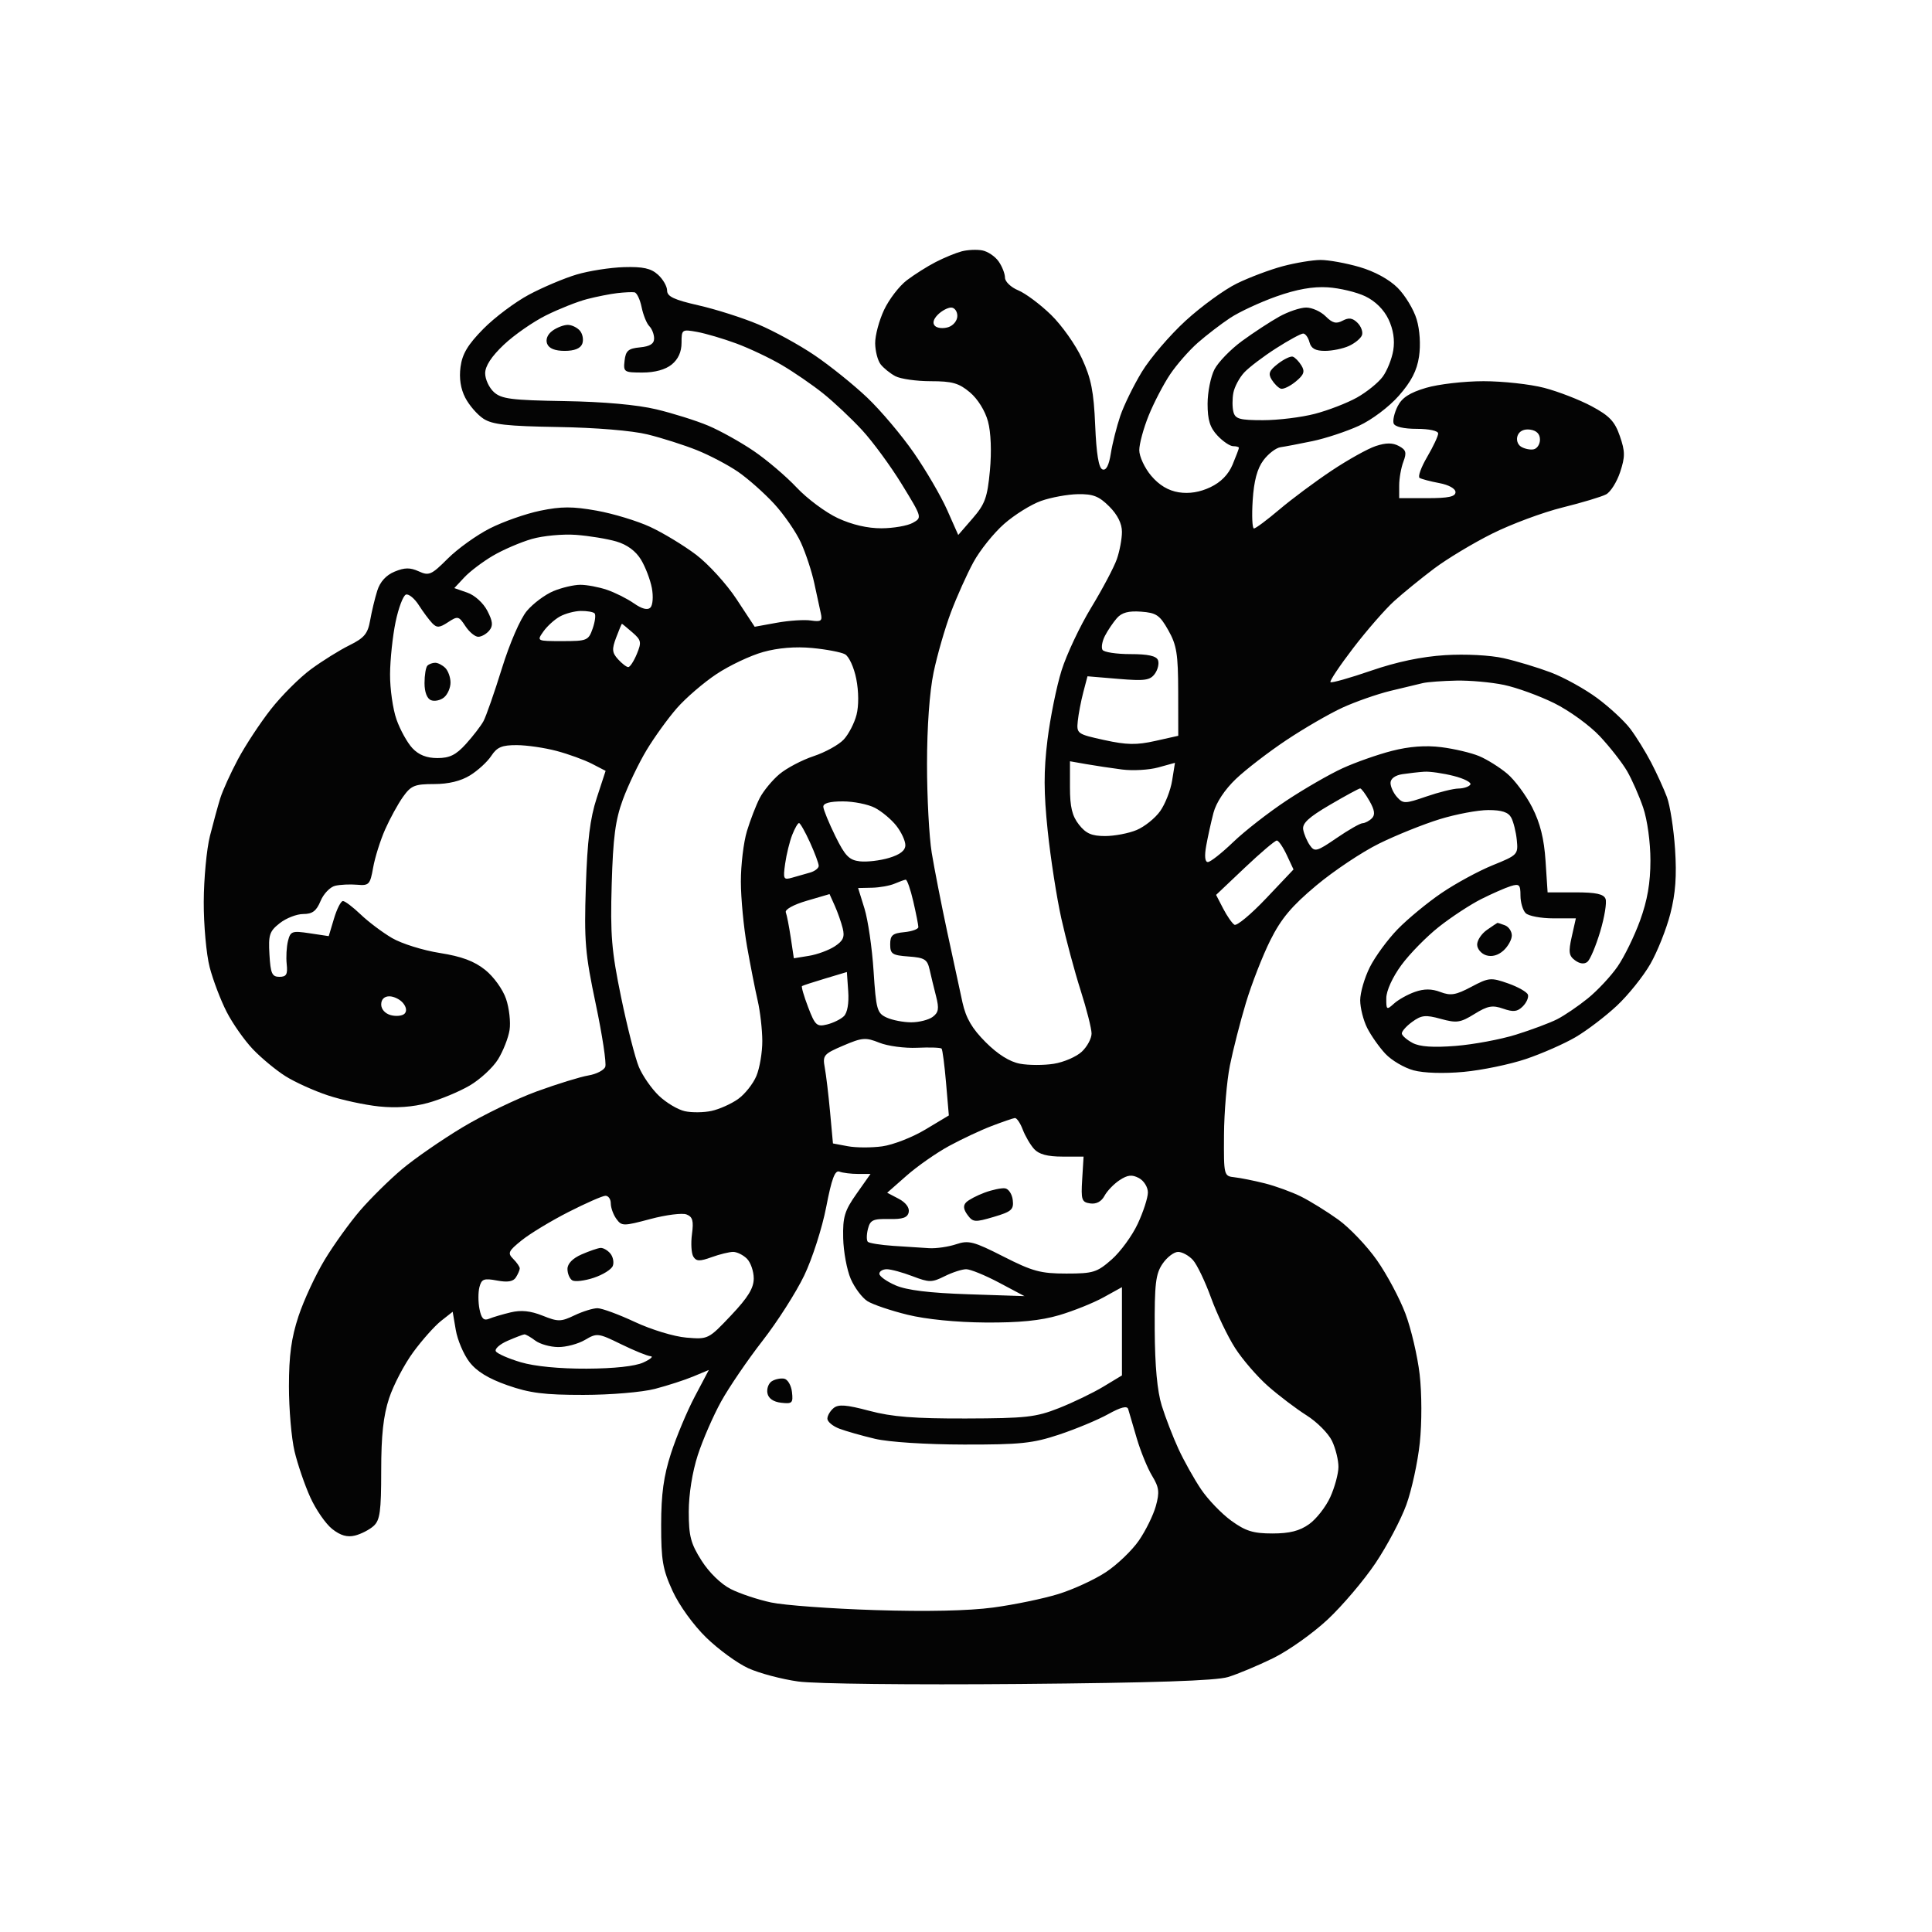 <svg xmlns="http://www.w3.org/2000/svg" width="446" height="446" viewBox="0 0 446 446" version="1.1"><path d="" stroke="none" fill="#080404" fill-rule="evenodd"/><path d="M 221.975 58.031 C 220.607 58.397, 217.915 59.507, 215.994 60.497 C 214.072 61.487, 211.076 63.379, 209.335 64.702 C 207.594 66.026, 205.231 69.104, 204.085 71.543 C 202.938 73.982, 202.014 77.446, 202.032 79.239 C 202.049 81.033, 202.612 83.214, 203.282 84.087 C 203.952 84.959, 205.483 86.197, 206.684 86.837 C 207.886 87.476, 211.564 88, 214.858 88 C 219.832 88, 221.364 88.436, 223.904 90.573 C 225.716 92.098, 227.417 94.835, 228.078 97.290 C 228.757 99.811, 228.930 104.258, 228.519 108.641 C 227.936 114.864, 227.391 116.370, 224.526 119.674 L 221.209 123.500 218.651 117.731 C 217.244 114.558, 213.796 108.639, 210.989 104.578 C 208.181 100.517, 203.323 94.761, 200.192 91.787 C 197.062 88.813, 191.584 84.407, 188.019 81.996 C 184.454 79.585, 178.604 76.380, 175.019 74.874 C 171.434 73.368, 165.238 71.394, 161.250 70.488 C 155.611 69.206, 154 68.447, 154 67.075 C 154 66.104, 153.050 64.453, 151.890 63.405 C 150.270 61.943, 148.443 61.539, 144.035 61.668 C 140.875 61.761, 135.966 62.527, 133.125 63.370 C 130.284 64.214, 125.340 66.300, 122.138 68.007 C 118.936 69.714, 114.186 73.273, 111.582 75.917 C 107.996 79.557, 106.717 81.689, 106.313 84.699 C 105.961 87.329, 106.332 89.742, 107.411 91.828 C 108.308 93.562, 110.194 95.736, 111.603 96.660 C 113.657 98.005, 117.074 98.385, 128.832 98.576 C 137.565 98.718, 145.928 99.411, 149.500 100.290 C 152.800 101.102, 157.914 102.732, 160.864 103.913 C 163.814 105.094, 168.099 107.348, 170.387 108.922 C 172.674 110.496, 176.417 113.813, 178.703 116.294 C 180.990 118.775, 183.778 122.817, 184.898 125.276 C 186.018 127.735, 187.403 131.942, 187.975 134.624 C 188.547 137.306, 189.225 140.433, 189.482 141.573 C 189.882 143.349, 189.552 143.588, 187.182 143.240 C 185.660 143.017, 182.121 143.251, 179.317 143.761 L 174.219 144.687 170.030 138.316 C 167.726 134.812, 163.514 130.188, 160.670 128.042 C 157.827 125.895, 153.064 123.010, 150.086 121.631 C 147.108 120.252, 141.549 118.565, 137.732 117.883 C 132.191 116.892, 129.569 116.895, 124.717 117.898 C 121.375 118.588, 116.134 120.428, 113.070 121.988 C 110.007 123.547, 105.643 126.678, 103.373 128.946 C 99.586 132.728, 99.032 132.972, 96.668 131.894 C 94.673 130.986, 93.411 131.001, 91.089 131.963 C 89.130 132.775, 87.742 134.300, 87.094 136.353 C 86.547 138.084, 85.806 141.170, 85.446 143.211 C 84.902 146.299, 84.096 147.266, 80.646 148.972 C 78.366 150.099, 74.370 152.590, 71.766 154.508 C 69.163 156.426, 65.007 160.576, 62.532 163.730 C 60.056 166.884, 56.637 172.081, 54.933 175.278 C 53.229 178.475, 51.387 182.533, 50.841 184.295 C 50.295 186.058, 49.223 189.975, 48.460 193 C 47.696 196.025, 47.055 202.866, 47.036 208.201 C 47.016 213.537, 47.632 220.330, 48.405 223.297 C 49.178 226.265, 50.941 230.899, 52.324 233.596 C 53.706 236.293, 56.433 240.172, 58.384 242.216 C 60.335 244.259, 63.711 247.055, 65.887 248.428 C 68.062 249.802, 72.466 251.797, 75.671 252.861 C 78.877 253.926, 84.200 255.078, 87.500 255.422 C 91.445 255.833, 95.303 255.555, 98.764 254.610 C 101.659 253.820, 106.008 252.014, 108.427 250.596 C 110.846 249.178, 113.790 246.457, 114.969 244.550 C 116.148 242.643, 117.345 239.601, 117.630 237.791 C 117.915 235.981, 117.552 232.744, 116.824 230.597 C 116.081 228.406, 113.965 225.466, 112 223.894 C 109.469 221.869, 106.563 220.789, 101.500 219.991 C 97.650 219.385, 92.700 217.834, 90.500 216.546 C 88.300 215.257, 85.042 212.807, 83.259 211.101 C 81.477 209.396, 79.635 208, 79.167 208 C 78.699 208, 77.770 209.824, 77.102 212.053 L 75.888 216.106 71.490 215.446 C 67.416 214.835, 67.047 214.966, 66.481 217.220 C 66.145 218.559, 66.012 220.969, 66.185 222.577 C 66.439 224.938, 66.116 225.500, 64.500 225.500 C 62.798 225.500, 62.456 224.734, 62.202 220.361 C 61.937 215.797, 62.204 214.985, 64.586 213.111 C 66.062 211.950, 68.504 211, 70.014 211 C 72.122 211, 73.046 210.302, 74.005 207.987 C 74.692 206.330, 76.209 204.752, 77.377 204.479 C 78.544 204.206, 80.826 204.100, 82.447 204.242 C 85.187 204.482, 85.447 204.202, 86.142 200.270 C 86.553 197.943, 87.797 193.986, 88.908 191.476 C 90.018 188.966, 91.874 185.582, 93.031 183.956 C 94.889 181.348, 95.732 181, 100.200 181 C 103.533 181, 106.380 180.310, 108.528 178.982 C 110.324 177.873, 112.525 175.848, 113.420 174.482 C 114.730 172.483, 115.868 172.002, 119.273 172.012 C 121.598 172.018, 125.750 172.623, 128.500 173.356 C 131.250 174.089, 134.919 175.422, 136.653 176.320 L 139.806 177.951 137.752 184.225 C 136.214 188.925, 135.584 194.045, 135.241 204.625 C 134.832 217.263, 135.073 220.123, 137.532 231.790 C 139.043 238.963, 140.030 245.479, 139.726 246.270 C 139.423 247.062, 137.672 247.961, 135.837 248.267 C 134.002 248.573, 128.658 250.221, 123.961 251.930 C 119.265 253.638, 111.507 257.391, 106.723 260.268 C 101.938 263.146, 95.655 267.497, 92.762 269.938 C 89.868 272.380, 85.537 276.655, 83.138 279.438 C 80.739 282.222, 77.053 287.349, 74.948 290.831 C 72.843 294.313, 70.127 300.163, 68.913 303.831 C 67.259 308.828, 66.704 312.890, 66.701 320.033 C 66.699 325.277, 67.280 332.027, 67.993 335.033 C 68.706 338.040, 70.347 342.828, 71.639 345.673 C 72.931 348.518, 75.209 351.806, 76.701 352.979 C 78.609 354.480, 80.168 354.925, 81.957 354.479 C 83.356 354.130, 85.288 353.134, 86.250 352.267 C 87.718 350.944, 88 348.890, 88 339.500 C 88 331.354, 88.497 326.805, 89.826 322.777 C 90.830 319.733, 93.339 314.944, 95.401 312.135 C 97.463 309.325, 100.354 306.080, 101.825 304.923 L 104.499 302.819 105.217 307.022 C 105.611 309.334, 107.018 312.646, 108.344 314.384 C 110.011 316.570, 112.716 318.233, 117.127 319.782 C 122.277 321.591, 125.649 322.018, 134.701 322.010 C 140.970 322.004, 148.236 321.392, 151.201 320.619 C 154.116 319.859, 158.105 318.567, 160.067 317.746 L 163.634 316.255 160.398 322.378 C 158.618 325.745, 156.143 331.650, 154.899 335.500 C 153.203 340.746, 152.633 344.881, 152.626 352 C 152.617 360.165, 152.988 362.311, 155.262 367.270 C 156.791 370.606, 160.069 375.145, 163.031 378.030 C 165.849 380.775, 170.225 383.964, 172.757 385.117 C 175.288 386.270, 180.471 387.645, 184.273 388.172 C 188.197 388.715, 210.285 388.964, 235.343 388.746 C 266.300 388.478, 280.696 387.997, 283.500 387.140 C 285.700 386.467, 290.376 384.511, 293.892 382.792 C 297.407 381.073, 303.077 377.053, 306.491 373.860 C 309.905 370.666, 314.879 364.802, 317.545 360.829 C 320.210 356.856, 323.407 350.807, 324.649 347.387 C 325.890 343.967, 327.291 337.516, 327.762 333.053 C 328.249 328.433, 328.233 321.635, 327.725 317.269 C 327.234 313.052, 325.756 306.739, 324.439 303.242 C 323.123 299.744, 320.164 294.200, 317.863 290.921 C 315.563 287.641, 311.543 283.423, 308.930 281.545 C 306.317 279.668, 302.451 277.273, 300.340 276.223 C 298.228 275.173, 294.475 273.804, 292 273.181 C 289.525 272.557, 286.375 271.924, 285 271.774 C 282.523 271.503, 282.501 271.412, 282.559 262 C 282.591 256.775, 283.201 249.575, 283.914 246 C 284.628 242.425, 286.295 235.900, 287.620 231.500 C 288.944 227.100, 291.484 220.592, 293.264 217.037 C 295.764 212.045, 298.171 209.176, 303.845 204.426 C 307.884 201.044, 314.409 196.689, 318.345 194.748 C 322.280 192.807, 328.585 190.270, 332.355 189.110 C 336.126 187.949, 341.172 187, 343.570 187 C 346.701 187, 348.194 187.494, 348.868 188.753 C 349.384 189.717, 349.962 192.044, 350.153 193.924 C 350.490 197.248, 350.338 197.409, 344.616 199.725 C 341.380 201.035, 336.064 203.919, 332.803 206.134 C 329.541 208.349, 324.974 212.115, 322.652 214.504 C 320.331 216.892, 317.434 220.843, 316.216 223.283 C 314.997 225.723, 314 229.155, 314 230.909 C 314 232.664, 314.726 235.539, 315.614 237.300 C 316.502 239.060, 318.393 241.745, 319.817 243.266 C 321.240 244.787, 324.172 246.508, 326.331 247.089 C 328.686 247.723, 333.308 247.865, 337.879 247.444 C 342.070 247.057, 348.530 245.722, 352.233 244.476 C 355.936 243.230, 361.104 240.957, 363.718 239.425 C 366.332 237.893, 370.620 234.630, 373.246 232.173 C 375.872 229.717, 379.356 225.373, 380.989 222.520 C 382.621 219.668, 384.696 214.446, 385.601 210.917 C 386.798 206.248, 387.093 202.185, 386.682 196 C 386.371 191.325, 385.528 185.925, 384.808 184 C 384.088 182.075, 382.443 178.475, 381.154 176 C 379.864 173.525, 377.699 170.031, 376.343 168.236 C 374.986 166.440, 371.542 163.247, 368.688 161.140 C 365.835 159.033, 361.025 156.373, 358 155.231 C 354.975 154.088, 350.076 152.609, 347.114 151.944 C 343.993 151.244, 338.302 150.949, 333.582 151.243 C 328.186 151.580, 322.423 152.790, 316.506 154.830 C 311.594 156.523, 307.378 157.711, 307.137 157.470 C 306.896 157.229, 309.266 153.680, 312.404 149.583 C 315.542 145.486, 319.794 140.612, 321.854 138.751 C 323.913 136.890, 328.051 133.521, 331.049 131.264 C 334.047 129.007, 340.100 125.366, 344.500 123.173 C 348.900 120.979, 356.192 118.270, 360.704 117.152 C 365.216 116.034, 369.748 114.670, 370.774 114.121 C 371.800 113.572, 373.256 111.256, 374.009 108.974 C 375.179 105.428, 375.169 104.219, 373.939 100.662 C 372.768 97.274, 371.558 95.995, 367.435 93.785 C 364.649 92.292, 359.717 90.380, 356.475 89.535 C 353.233 88.691, 346.931 88, 342.471 88 C 338.012 88, 332.034 88.692, 329.188 89.537 C 325.408 90.659, 323.644 91.805, 322.644 93.787 C 321.891 95.279, 321.475 97.063, 321.721 97.750 C 321.995 98.520, 324.055 99, 327.083 99 C 329.914 99, 332 99.455, 332 100.072 C 332 100.661, 330.855 103.098, 329.456 105.485 C 328.056 107.873, 327.272 110.050, 327.713 110.323 C 328.154 110.595, 330.199 111.134, 332.258 111.521 C 334.447 111.931, 336 112.799, 336 113.611 C 336 114.654, 334.380 115, 329.500 115 L 323 115 323 112.065 C 323 110.451, 323.436 107.984, 323.968 106.583 C 324.771 104.471, 324.592 103.852, 322.919 102.957 C 321.473 102.183, 319.965 102.186, 317.590 102.970 C 315.768 103.572, 311.178 106.130, 307.389 108.656 C 303.600 111.182, 298.178 115.218, 295.341 117.625 C 292.503 120.031, 289.863 122, 289.474 122 C 289.085 122, 288.953 119.080, 289.180 115.511 C 289.467 111.008, 290.224 108.177, 291.653 106.261 C 292.785 104.742, 294.564 103.382, 295.606 103.238 C 296.648 103.094, 299.975 102.460, 303 101.829 C 306.025 101.198, 310.846 99.603, 313.714 98.285 C 316.680 96.922, 320.647 93.936, 322.916 91.359 C 325.792 88.091, 327.092 85.571, 327.580 82.315 C 327.985 79.611, 327.764 76.156, 327.028 73.700 C 326.353 71.445, 324.378 68.178, 322.641 66.441 C 320.694 64.494, 317.316 62.652, 313.837 61.641 C 310.732 60.738, 306.686 60.005, 304.846 60.012 C 303.006 60.018, 299.084 60.667, 296.131 61.453 C 293.178 62.239, 288.403 64.036, 285.519 65.447 C 282.635 66.858, 277.308 70.732, 273.680 74.056 C 270.052 77.380, 265.519 82.676, 263.607 85.824 C 261.694 88.972, 259.447 93.562, 258.613 96.024 C 257.780 98.486, 256.798 102.378, 256.433 104.674 C 255.990 107.460, 255.346 108.686, 254.498 108.361 C 253.633 108.029, 253.098 104.783, 252.822 98.187 C 252.495 90.398, 251.899 87.379, 249.777 82.780 C 248.325 79.633, 245.108 75.086, 242.627 72.675 C 240.145 70.263, 236.739 67.720, 235.058 67.024 C 233.376 66.327, 232 65.012, 232 64.101 C 232 63.190, 231.338 61.500, 230.529 60.345 C 229.720 59.189, 228.024 58.047, 226.760 57.805 C 225.497 57.564, 223.344 57.665, 221.975 58.031 M 294.657 68.433 C 290.893 69.767, 286.090 71.998, 283.983 73.393 C 281.875 74.787, 278.516 77.364, 276.517 79.119 C 274.518 80.874, 271.643 84.153, 270.128 86.405 C 268.613 88.657, 266.390 92.923, 265.187 95.883 C 263.984 98.844, 263 102.461, 263 103.921 C 263 105.381, 264.238 108.039, 265.750 109.828 C 267.585 111.998, 269.703 113.269, 272.118 113.649 C 274.512 114.026, 276.980 113.629, 279.411 112.475 C 281.839 111.323, 283.579 109.549, 284.543 107.244 C 285.344 105.325, 286 103.586, 286 103.378 C 286 103.170, 285.403 103, 284.674 103 C 283.945 103, 282.318 101.903, 281.059 100.563 C 279.317 98.709, 278.769 96.955, 278.769 93.236 C 278.769 90.547, 279.483 86.967, 280.355 85.280 C 281.227 83.594, 284.092 80.641, 286.720 78.719 C 289.349 76.796, 293.201 74.273, 295.280 73.112 C 297.360 71.950, 300.172 71, 301.530 71 C 302.889 71, 304.910 71.910, 306.023 73.023 C 307.597 74.597, 308.469 74.819, 309.953 74.025 C 311.376 73.263, 312.249 73.392, 313.388 74.531 C 314.228 75.371, 314.684 76.659, 314.402 77.393 C 314.121 78.128, 312.769 79.240, 311.398 79.865 C 310.027 80.489, 307.535 81, 305.859 81 C 303.654 81, 302.668 80.448, 302.290 79 C 302.002 77.900, 301.348 77, 300.835 77 C 300.323 77, 297.507 78.533, 294.577 80.408 C 291.647 82.282, 288.339 84.793, 287.226 85.987 C 286.113 87.182, 284.986 89.293, 284.721 90.679 C 284.456 92.065, 284.463 94.054, 284.736 95.100 C 285.159 96.715, 286.185 97, 291.568 97 C 295.052 97, 300.431 96.341, 303.521 95.537 C 306.611 94.732, 310.980 93.044, 313.231 91.787 C 315.481 90.529, 318.162 88.364, 319.188 86.977 C 320.213 85.589, 321.315 82.835, 321.636 80.858 C 322.019 78.496, 321.641 76.045, 320.532 73.709 C 319.472 71.474, 317.482 69.503, 315.173 68.399 C 313.153 67.434, 309.250 66.501, 306.500 66.327 C 303.087 66.110, 299.328 66.779, 294.657 68.433 M 142.500 67.665 C 140.850 67.857, 137.700 68.481, 135.500 69.053 C 133.300 69.624, 129.052 71.308, 126.059 72.796 C 123.067 74.283, 118.679 77.335, 116.309 79.579 C 113.452 82.282, 112 84.505, 112 86.174 C 112 87.558, 112.912 89.515, 114.027 90.524 C 115.763 92.096, 118.093 92.392, 130.277 92.592 C 139.312 92.740, 147.053 93.433, 151.500 94.492 C 155.350 95.409, 160.750 97.108, 163.500 98.267 C 166.250 99.425, 170.975 102.057, 174 104.114 C 177.025 106.171, 181.484 109.966, 183.909 112.547 C 186.334 115.128, 190.609 118.306, 193.409 119.610 C 196.675 121.131, 200.292 121.971, 203.500 121.955 C 206.250 121.941, 209.489 121.379, 210.698 120.707 C 212.889 119.489, 212.882 119.464, 208.198 111.818 C 205.614 107.600, 201.475 101.957, 199 99.277 C 196.525 96.598, 192.475 92.786, 190 90.808 C 187.525 88.829, 183.233 85.881, 180.463 84.256 C 177.693 82.632, 172.968 80.395, 169.963 79.286 C 166.958 78.176, 162.887 76.977, 160.917 76.620 C 157.423 75.988, 157.333 76.051, 157.333 79.142 C 157.333 81.234, 156.559 82.939, 155.056 84.156 C 153.604 85.331, 151.163 86, 148.323 86 C 144.052 86, 143.880 85.886, 144.184 83.250 C 144.447 80.959, 145.042 80.448, 147.750 80.187 C 150.049 79.965, 151 79.365, 151 78.137 C 151 77.181, 150.502 75.902, 149.893 75.293 C 149.284 74.684, 148.485 72.715, 148.117 70.917 C 147.749 69.120, 147.010 67.574, 146.474 67.483 C 145.938 67.391, 144.150 67.473, 142.500 67.665 M 216.507 72.636 C 215.458 73.685, 215.217 74.617, 215.835 75.235 C 216.365 75.765, 217.744 75.899, 218.899 75.532 C 220.079 75.158, 221 74.018, 221 72.933 C 221 71.870, 220.357 71, 219.571 71 C 218.786 71, 217.407 71.736, 216.507 72.636 M 127.529 76.355 C 126.394 77.185, 125.920 78.348, 126.306 79.355 C 126.722 80.438, 128.106 81, 130.362 81 C 132.602 81, 134.002 80.437, 134.410 79.373 C 134.754 78.479, 134.522 77.129, 133.895 76.373 C 133.268 75.618, 131.996 75, 131.069 75 C 130.141 75, 128.548 75.610, 127.529 76.355 M 295 83.982 C 292.993 85.535, 292.711 86.258, 293.571 87.648 C 294.161 88.601, 295.105 89.535, 295.670 89.723 C 296.235 89.912, 297.778 89.179, 299.099 88.096 C 301.021 86.519, 301.286 85.775, 300.429 84.372 C 299.839 83.408, 298.939 82.490, 298.429 82.333 C 297.918 82.176, 296.375 82.918, 295 83.982 M 350.350 100.531 C 349.983 101.486, 350.307 102.587, 351.104 103.100 C 351.872 103.593, 353.175 103.879, 354 103.735 C 354.825 103.591, 355.500 102.579, 355.500 101.486 C 355.500 100.187, 354.721 99.389, 353.246 99.180 C 351.846 98.981, 350.748 99.494, 350.350 100.531 M 240.324 115.638 C 238.028 116.451, 234.187 118.843, 231.791 120.953 C 229.394 123.063, 226.208 127.039, 224.711 129.790 C 223.214 132.540, 220.875 137.750, 219.514 141.367 C 218.152 144.984, 216.355 151.219, 215.520 155.222 C 214.585 159.704, 214.001 167.833, 214.001 176.385 C 214 184.021, 214.491 193.246, 215.091 196.885 C 215.691 200.523, 217.287 208.675, 218.638 215 C 219.990 221.325, 221.587 228.712, 222.187 231.416 C 222.995 235.051, 224.392 237.445, 227.551 240.604 C 230.345 243.397, 233.082 245.112, 235.459 245.558 C 237.459 245.933, 240.981 245.939, 243.286 245.570 C 245.591 245.202, 248.495 243.944, 249.739 242.776 C 250.982 241.607, 251.994 239.717, 251.987 238.576 C 251.980 237.434, 250.846 232.966, 249.467 228.647 C 248.087 224.328, 246.081 216.855, 245.009 212.039 C 243.936 207.223, 242.517 198.092, 241.856 191.747 C 240.937 182.932, 240.925 178.002, 241.804 170.845 C 242.438 165.693, 243.904 158.457, 245.063 154.764 C 246.222 151.070, 249.304 144.537, 251.911 140.245 C 254.518 135.953, 257.179 130.925, 257.825 129.071 C 258.471 127.218, 259 124.384, 259 122.774 C 259 120.871, 257.976 118.823, 256.077 116.923 C 253.707 114.553, 252.335 114.015, 248.827 114.079 C 246.447 114.122, 242.621 114.824, 240.324 115.638 M 122.776 124.420 C 120.178 125.168, 116.128 126.911, 113.776 128.295 C 111.424 129.678, 108.460 131.924, 107.188 133.285 L 104.876 135.761 107.874 136.806 C 109.592 137.405, 111.566 139.194, 112.499 140.997 C 113.769 143.454, 113.866 144.457, 112.940 145.572 C 112.288 146.357, 111.146 147, 110.401 147 C 109.656 147, 108.320 145.891, 107.432 144.537 C 105.908 142.211, 105.685 142.161, 103.435 143.634 C 101.440 144.942, 100.843 144.977, 99.763 143.848 C 99.054 143.106, 97.664 141.235, 96.673 139.688 C 95.683 138.141, 94.350 137.050, 93.712 137.263 C 93.074 137.475, 91.997 140.316, 91.320 143.575 C 90.642 146.834, 90.068 152.256, 90.044 155.624 C 90.020 158.993, 90.690 163.705, 91.534 166.096 C 92.377 168.487, 94.031 171.468, 95.208 172.722 C 96.673 174.281, 98.494 175, 100.978 175 C 103.802 175, 105.262 174.279, 107.554 171.750 C 109.174 169.963, 110.994 167.600, 111.598 166.500 C 112.202 165.400, 114.118 159.918, 115.856 154.317 C 117.678 148.448, 120.123 142.819, 121.628 141.030 C 123.064 139.323, 125.815 137.268, 127.742 136.463 C 129.668 135.659, 132.472 135, 133.973 135 C 135.474 135, 138.231 135.519, 140.101 136.153 C 141.970 136.787, 144.772 138.192, 146.327 139.276 C 148.198 140.580, 149.490 140.910, 150.147 140.253 C 150.697 139.703, 150.846 137.695, 150.481 135.748 C 150.118 133.816, 148.985 130.860, 147.963 129.179 C 146.761 127.203, 144.760 125.728, 142.302 125.006 C 140.211 124.392, 136.025 123.703, 133 123.475 C 129.975 123.247, 125.374 123.672, 122.776 124.420 M 129.241 142.325 C 127.999 143.015, 126.286 144.574, 125.435 145.790 C 123.889 147.996, 123.897 148, 129.845 148 C 135.529 148, 135.851 147.865, 136.821 145.085 C 137.379 143.482, 137.573 141.907, 137.252 141.585 C 136.930 141.263, 135.504 141.016, 134.083 141.035 C 132.662 141.055, 130.484 141.635, 129.241 142.325 M 257.827 142.702 C 256.963 143.691, 255.728 145.522, 255.082 146.771 C 254.436 148.020, 254.180 149.482, 254.513 150.021 C 254.846 150.559, 257.743 151, 260.952 151 C 265.036 151, 266.948 151.421, 267.324 152.403 C 267.620 153.174, 267.285 154.595, 266.580 155.560 C 265.485 157.057, 264.247 157.227, 258.171 156.718 L 251.045 156.120 250.076 159.810 C 249.543 161.840, 248.970 164.835, 248.803 166.467 C 248.508 169.358, 248.666 169.471, 254.915 170.839 C 260.093 171.974, 262.358 172.014, 266.665 171.051 L 272 169.857 271.984 159.678 C 271.969 150.977, 271.639 148.919, 269.708 145.500 C 267.729 141.995, 266.951 141.463, 263.423 141.202 C 260.526 140.988, 258.956 141.409, 257.827 142.702 M 142.235 147.189 C 141.219 149.880, 141.287 150.660, 142.671 152.189 C 143.572 153.185, 144.636 154, 145.034 154 C 145.432 154, 146.320 152.641, 147.008 150.980 C 148.140 148.249, 148.041 147.770, 145.977 145.980 C 144.721 144.891, 143.636 144, 143.566 144 C 143.496 144, 142.897 145.435, 142.235 147.189 M 176.169 150.515 C 173.237 151.332, 168.399 153.619, 165.418 155.598 C 162.436 157.577, 158.310 161.126, 156.249 163.485 C 154.187 165.844, 151.032 170.218, 149.238 173.205 C 147.444 176.192, 144.994 181.305, 143.792 184.568 C 142.056 189.283, 141.526 193.295, 141.211 204.124 C 140.869 215.852, 141.170 219.475, 143.374 230.173 C 144.783 237.008, 146.632 244.268, 147.484 246.307 C 148.336 248.346, 150.413 251.333, 152.101 252.946 C 153.788 254.559, 156.481 256.166, 158.085 256.519 C 159.688 256.871, 162.463 256.842, 164.250 256.455 C 166.037 256.068, 168.788 254.840, 170.363 253.727 C 171.938 252.614, 173.850 250.209, 174.613 248.383 C 175.376 246.558, 175.989 242.912, 175.976 240.282 C 175.962 237.652, 175.483 233.475, 174.912 231 C 174.340 228.525, 173.235 222.900, 172.455 218.500 C 171.675 214.100, 171.033 207.350, 171.029 203.500 C 171.025 199.650, 171.656 194.409, 172.432 191.852 C 173.208 189.296, 174.537 185.862, 175.385 184.222 C 176.234 182.581, 178.280 180.100, 179.933 178.710 C 181.586 177.319, 185.137 175.451, 187.825 174.558 C 190.513 173.665, 193.641 171.937, 194.775 170.717 C 195.909 169.498, 197.238 166.932, 197.728 165.015 C 198.263 162.923, 198.240 159.610, 197.669 156.725 C 197.140 154.050, 195.984 151.527, 195.061 151.032 C 194.148 150.544, 190.724 149.894, 187.451 149.587 C 183.616 149.227, 179.604 149.557, 176.169 150.515 M 98.667 153.667 C 98.300 154.033, 98 155.847, 98 157.698 C 98 159.779, 98.577 161.284, 99.513 161.643 C 100.345 161.963, 101.695 161.668, 102.513 160.989 C 103.331 160.311, 104 158.775, 104 157.578 C 104 156.380, 103.460 154.860, 102.800 154.200 C 102.140 153.540, 101.090 153, 100.467 153 C 99.843 153, 99.033 153.300, 98.667 153.667 M 328.500 157.681 C 327.400 157.927, 323.989 158.746, 320.920 159.500 C 317.851 160.254, 312.901 161.988, 309.920 163.353 C 306.939 164.718, 301.125 168.082, 297 170.829 C 292.875 173.576, 287.617 177.618, 285.316 179.811 C 282.738 182.267, 280.746 185.277, 280.127 187.649 C 279.574 189.767, 278.820 193.188, 278.450 195.250 C 278.020 197.649, 278.160 199, 278.838 199 C 279.421 199, 282.059 196.921, 284.699 194.380 C 287.340 191.840, 292.875 187.528, 297 184.798 C 301.125 182.068, 306.939 178.718, 309.920 177.353 C 312.901 175.988, 318.032 174.182, 321.321 173.339 C 325.340 172.310, 329.079 172.029, 332.722 172.484 C 335.704 172.857, 339.631 173.784, 341.451 174.544 C 343.270 175.304, 346.185 177.126, 347.928 178.593 C 349.672 180.060, 352.271 183.564, 353.705 186.380 C 355.550 190.004, 356.451 193.619, 356.788 198.750 L 357.263 206 363.663 206 C 368.432 206, 370.210 206.383, 370.639 207.502 C 370.956 208.327, 370.400 211.723, 369.405 215.048 C 368.409 218.372, 367.086 221.514, 366.465 222.029 C 365.746 222.625, 364.709 222.508, 363.613 221.706 C 362.164 220.647, 362.041 219.775, 362.839 216.223 L 363.787 212 358.594 212 C 355.737 212, 352.860 211.460, 352.200 210.800 C 351.540 210.140, 351 208.310, 351 206.733 C 351 204.219, 350.722 203.951, 348.750 204.562 C 347.512 204.945, 344.448 206.290, 341.941 207.550 C 339.433 208.810, 335.038 211.693, 332.174 213.957 C 329.310 216.221, 325.410 220.194, 323.508 222.787 C 321.474 225.558, 320.039 228.697, 320.025 230.405 C 320.001 233.148, 320.101 233.219, 321.815 231.667 C 322.813 230.764, 324.987 229.552, 326.647 228.973 C 328.776 228.231, 330.502 228.240, 332.512 229.004 C 334.887 229.908, 336.071 229.710, 339.646 227.813 C 343.695 225.665, 344.168 225.621, 348.144 227.019 C 350.459 227.834, 352.519 229.010, 352.722 229.634 C 352.924 230.258, 352.388 231.469, 351.530 232.327 C 350.293 233.564, 349.359 233.672, 347.002 232.851 C 344.525 231.987, 343.429 232.190, 340.376 234.077 C 337.115 236.092, 336.271 236.215, 332.609 235.208 C 329.072 234.236, 328.152 234.332, 326 235.897 C 324.625 236.897, 323.550 238.117, 323.612 238.608 C 323.674 239.099, 324.799 240.071, 326.112 240.769 C 327.757 241.644, 330.834 241.855, 336 241.449 C 340.125 241.124, 346.403 239.955, 349.950 238.851 C 353.498 237.747, 357.773 236.148, 359.450 235.298 C 361.128 234.447, 364.319 232.278, 366.543 230.478 C 368.766 228.679, 371.854 225.376, 373.404 223.139 C 374.954 220.902, 377.297 216.110, 378.611 212.491 C 380.308 207.816, 381 203.801, 381 198.633 C 381 194.448, 380.288 189.266, 379.324 186.436 C 378.402 183.730, 376.730 179.938, 375.610 178.008 C 374.489 176.079, 371.657 172.456, 369.317 169.958 C 366.977 167.460, 362.236 164.022, 358.781 162.319 C 355.326 160.616, 350.115 158.723, 347.201 158.112 C 344.286 157.500, 339.336 157.052, 336.201 157.116 C 333.065 157.180, 329.600 157.434, 328.500 157.681 M 247 181.734 C 247 186.286, 247.499 188.365, 249.073 190.365 C 250.688 192.419, 252.018 193, 255.105 193 C 257.282 193, 260.558 192.376, 262.383 191.613 C 264.209 190.850, 266.654 188.890, 267.816 187.258 C 268.979 185.625, 270.225 182.446, 270.585 180.192 L 271.240 176.095 267.386 177.159 C 265.267 177.744, 261.500 177.960, 259.016 177.639 C 256.532 177.318, 252.813 176.759, 250.750 176.397 L 247 175.738 247 181.734 M 323.750 178.716 C 322.065 178.971, 321 179.755, 321 180.738 C 321 181.620, 321.680 183.094, 322.512 184.013 C 323.924 185.573, 324.372 185.564, 329.262 183.875 C 332.143 182.880, 335.486 182.051, 336.691 182.033 C 337.896 182.015, 339.128 181.602, 339.429 181.116 C 339.729 180.629, 337.981 179.729, 335.545 179.116 C 333.108 178.502, 330.076 178.067, 328.807 178.150 C 327.538 178.232, 325.262 178.487, 323.750 178.716 M 306.996 185.805 C 302.084 188.681, 300.584 190.075, 300.843 191.518 C 301.031 192.568, 301.727 194.200, 302.389 195.145 C 303.494 196.723, 303.995 196.586, 308.546 193.467 C 311.271 191.599, 313.973 190.055, 314.550 190.035 C 315.127 190.016, 316.094 189.506, 316.698 188.902 C 317.494 188.106, 317.343 187.011, 316.148 184.909 C 315.241 183.316, 314.273 182.010, 313.996 182.006 C 313.718 182.003, 310.568 183.712, 306.996 185.805 M 190.063 186.250 C 190.098 186.938, 191.343 189.975, 192.829 193 C 195.086 197.593, 196.020 198.556, 198.498 198.839 C 200.129 199.025, 203.159 198.670, 205.232 198.049 C 207.800 197.279, 209 196.339, 209 195.095 C 209 194.091, 208.060 192.075, 206.912 190.615 C 205.763 189.155, 203.535 187.294, 201.961 186.480 C 200.387 185.666, 197.052 185, 194.550 185 C 191.543 185, 190.021 185.424, 190.063 186.250 M 182.874 192.750 C 182.282 194.262, 181.552 197.239, 181.252 199.364 C 180.746 202.946, 180.863 203.183, 182.853 202.614 C 184.034 202.276, 185.900 201.745, 187 201.433 C 188.100 201.121, 189 200.421, 189 199.878 C 189 199.335, 188.089 196.890, 186.975 194.445 C 185.861 192, 184.725 190, 184.450 190 C 184.175 190, 183.466 191.238, 182.874 192.750 M 287.376 200.293 L 280.734 206.585 282.360 209.729 C 283.254 211.458, 284.426 213.145, 284.963 213.477 C 285.501 213.809, 288.790 211.073, 292.273 207.397 L 298.606 200.713 297.053 197.389 C 296.199 195.561, 295.167 194.050, 294.759 194.033 C 294.352 194.015, 291.029 196.832, 287.376 200.293 M 206.500 204 C 205.400 204.473, 203.059 204.891, 201.298 204.930 L 198.096 205 199.567 209.750 C 200.376 212.363, 201.320 218.845, 201.664 224.156 C 202.244 233.089, 202.470 233.893, 204.692 234.906 C 206.013 235.508, 208.562 236, 210.356 236 C 212.150 236, 214.377 235.438, 215.305 234.750 C 216.670 233.740, 216.821 232.829, 216.094 230 C 215.599 228.075, 214.923 225.288, 214.592 223.807 C 214.070 221.469, 213.431 221.074, 209.745 220.807 C 205.966 220.534, 205.500 220.226, 205.500 218 C 205.500 215.910, 206.034 215.449, 208.750 215.187 C 210.537 215.014, 212 214.486, 212 214.013 C 212 213.540, 211.473 210.868, 210.828 208.076 C 210.184 205.284, 209.396 203.032, 209.078 203.070 C 208.760 203.109, 207.600 203.527, 206.500 204 M 186.236 207.942 C 183.192 208.832, 181.154 209.959, 181.405 210.613 C 181.644 211.235, 182.159 213.876, 182.550 216.482 L 183.260 221.219 186.736 220.655 C 188.647 220.345, 191.329 219.359, 192.694 218.465 C 194.656 217.180, 195.042 216.302, 194.534 214.280 C 194.181 212.872, 193.354 210.524, 192.696 209.061 L 191.500 206.401 186.236 207.942 M 343.250 214.674 C 342.012 215.538, 341 217.059, 341 218.055 C 341 219.050, 341.932 220.161, 343.072 220.523 C 344.395 220.943, 345.840 220.550, 347.072 219.435 C 348.132 218.475, 349 216.908, 349 215.952 C 349 214.996, 348.288 213.941, 347.418 213.607 C 346.548 213.273, 345.761 213.024, 345.668 213.052 C 345.576 213.081, 344.488 213.811, 343.250 214.674 M 190.500 225.888 C 187.750 226.712, 185.340 227.497, 185.144 227.632 C 184.948 227.768, 185.584 229.961, 186.556 232.507 C 188.162 236.711, 188.561 237.078, 190.912 236.502 C 192.335 236.154, 194.090 235.292, 194.811 234.587 C 195.616 233.801, 196.002 231.584, 195.811 228.848 L 195.500 224.389 190.500 225.888 M 88 231.883 C 88 232.991, 88.919 234.007, 90.233 234.351 C 91.461 234.672, 92.882 234.518, 93.390 234.010 C 93.957 233.443, 93.819 232.487, 93.035 231.542 C 92.331 230.694, 90.910 230, 89.878 230 C 88.705 230, 88 230.708, 88 231.883 M 194.669 241.373 C 190.135 243.310, 189.872 243.625, 190.399 246.469 C 190.708 248.136, 191.259 252.754, 191.624 256.732 L 192.286 263.963 195.719 264.607 C 197.607 264.961, 201.182 264.973, 203.664 264.633 C 206.146 264.292, 210.621 262.548, 213.608 260.757 L 219.040 257.500 218.398 250 C 218.045 245.875, 217.580 242.306, 217.363 242.068 C 217.147 241.831, 214.614 241.744, 211.735 241.876 C 208.856 242.007, 204.925 241.483, 203 240.711 C 199.831 239.440, 199.043 239.503, 194.669 241.373 M 228.941 259.929 C 226.433 260.885, 221.999 262.964, 219.087 264.549 C 216.174 266.134, 211.770 269.211, 209.298 271.387 L 204.805 275.342 207.463 276.735 C 209.080 277.582, 209.988 278.789, 209.780 279.814 C 209.520 281.094, 208.418 281.479, 205.197 281.412 C 201.528 281.336, 200.876 281.645, 200.358 283.709 C 200.029 285.020, 200.019 286.352, 200.335 286.669 C 200.652 286.985, 203.293 287.407, 206.205 287.606 C 209.117 287.806, 212.850 288.046, 214.500 288.141 C 216.150 288.236, 218.949 287.828, 220.720 287.235 C 223.601 286.270, 224.751 286.569, 231.654 290.078 C 238.378 293.497, 240.239 294, 246.150 294 C 252.371 294, 253.235 293.732, 256.624 290.757 C 258.655 288.974, 261.366 285.261, 262.649 282.507 C 263.931 279.753, 264.985 276.503, 264.990 275.285 C 264.996 274.063, 264.074 272.575, 262.933 271.964 C 261.328 271.105, 260.330 271.209, 258.468 272.429 C 257.149 273.293, 255.574 274.927, 254.968 276.061 C 254.262 277.379, 253.078 278.009, 251.682 277.811 C 249.707 277.529, 249.530 277.002, 249.822 272.250 L 250.143 267 245.226 267 C 241.812 267, 239.826 266.465, 238.725 265.248 C 237.853 264.285, 236.669 262.260, 236.094 260.748 C 235.520 259.237, 234.701 258.043, 234.275 258.095 C 233.849 258.148, 231.448 258.973, 228.941 259.929 M 190.725 278.657 C 189.801 283.451, 187.521 290.551, 185.657 294.436 C 183.794 298.321, 179.468 305.099, 176.044 309.499 C 172.621 313.898, 168.322 320.198, 166.492 323.499 C 164.662 326.799, 162.227 332.387, 161.082 335.915 C 159.826 339.786, 159 344.964, 159 348.969 C 159 354.602, 159.447 356.313, 161.948 360.258 C 163.698 363.016, 166.443 365.689, 168.698 366.830 C 170.789 367.888, 174.975 369.282, 178 369.927 C 181.025 370.573, 191.825 371.366, 202 371.689 C 213.918 372.067, 223.622 371.856, 229.277 371.097 C 234.104 370.449, 240.873 369.048, 244.319 367.983 C 247.765 366.919, 252.717 364.635, 255.323 362.909 C 257.929 361.183, 261.348 357.901, 262.920 355.616 C 264.492 353.331, 266.251 349.749, 266.829 347.656 C 267.714 344.453, 267.576 343.352, 265.960 340.694 C 264.905 338.958, 263.310 335.054, 262.416 332.019 C 261.522 328.984, 260.634 325.957, 260.443 325.294 C 260.204 324.463, 258.755 324.830, 255.798 326.468 C 253.434 327.777, 248.350 329.895, 244.500 331.174 C 238.400 333.201, 235.572 333.497, 222.500 333.473 C 213.788 333.458, 205.194 332.902, 202 332.148 C 198.975 331.433, 195.262 330.378, 193.750 329.803 C 192.238 329.228, 191 328.192, 191 327.501 C 191 326.810, 191.643 325.711, 192.430 325.058 C 193.545 324.133, 195.363 324.271, 200.680 325.686 C 205.920 327.080, 211.091 327.490, 223 327.455 C 236.862 327.415, 239.129 327.162, 244.455 325.057 C 247.731 323.762, 252.343 321.535, 254.705 320.109 L 259 317.515 259 307.328 L 259 297.141 254.750 299.491 C 252.412 300.783, 247.800 302.637, 244.500 303.609 C 240.254 304.861, 235.284 305.355, 227.500 305.301 C 220.746 305.254, 213.798 304.561, 209.500 303.507 C 205.650 302.563, 201.490 301.154, 200.255 300.376 C 199.021 299.597, 197.283 297.282, 196.393 295.230 C 195.503 293.179, 194.718 288.942, 194.648 285.817 C 194.539 280.917, 194.965 279.503, 197.740 275.567 L 200.959 271 198.061 271 C 196.467 271, 194.543 270.762, 193.785 270.471 C 192.747 270.073, 191.990 272.098, 190.725 278.657 M 227.294 275.315 C 225.531 275.967, 223.617 276.974, 223.040 277.554 C 222.310 278.289, 222.402 279.168, 223.346 280.458 C 224.594 282.166, 225.064 282.202, 229.394 280.923 C 233.523 279.704, 234.053 279.235, 233.794 277.027 C 233.632 275.647, 232.825 274.430, 232 274.323 C 231.175 274.216, 229.057 274.662, 227.294 275.315 M 131.225 279.793 C 127.223 281.832, 122.379 284.762, 120.459 286.305 C 117.339 288.812, 117.129 289.272, 118.484 290.627 C 119.318 291.461, 119.993 292.448, 119.985 292.821 C 119.976 293.195, 119.576 294.122, 119.094 294.882 C 118.478 295.855, 117.187 296.070, 114.732 295.609 C 111.713 295.043, 111.169 295.247, 110.677 297.126 C 110.365 298.320, 110.371 300.605, 110.691 302.204 C 111.128 304.388, 111.673 304.943, 112.886 304.440 C 113.774 304.071, 116.032 303.403, 117.905 302.955 C 120.299 302.383, 122.479 302.608, 125.243 303.714 C 128.843 305.154, 129.466 305.148, 132.621 303.644 C 134.517 302.740, 136.902 302, 137.922 302 C 138.941 302, 142.837 303.433, 146.579 305.184 C 150.361 306.954, 155.631 308.554, 158.448 308.787 C 163.482 309.205, 163.547 309.172, 168.757 303.664 C 172.675 299.521, 174 297.364, 174 295.131 C 174 293.488, 173.293 291.436, 172.429 290.571 C 171.564 289.707, 170.134 289, 169.250 289 C 168.365 289, 166.123 289.549, 164.266 290.221 C 161.518 291.214, 160.736 291.191, 160.058 290.093 C 159.599 289.352, 159.457 287.011, 159.741 284.891 C 160.154 281.814, 159.898 280.898, 158.472 280.351 C 157.490 279.974, 153.739 280.451, 150.136 281.411 C 143.885 283.076, 143.528 283.075, 142.294 281.387 C 141.582 280.414, 141 278.804, 141 277.809 C 141 276.814, 140.438 276.019, 139.750 276.043 C 139.063 276.067, 135.226 277.755, 131.225 279.793 M 134.250 289.584 C 132.190 290.485, 131 291.715, 131 292.944 C 131 294.010, 131.498 295.190, 132.107 295.566 C 132.715 295.942, 134.942 295.679, 137.054 294.982 C 139.167 294.285, 141.152 293.047, 141.465 292.230 C 141.778 291.414, 141.522 290.129, 140.895 289.373 C 140.268 288.618, 139.248 288.037, 138.628 288.082 C 138.007 288.126, 136.037 288.803, 134.250 289.584 M 268.365 291.750 C 266.781 294.086, 266.510 296.380, 266.566 307 C 266.610 315.344, 267.150 321.162, 268.191 324.500 C 269.048 327.250, 270.787 331.750, 272.055 334.500 C 273.324 337.250, 275.669 341.438, 277.268 343.807 C 278.866 346.176, 282.003 349.438, 284.237 351.057 C 287.550 353.457, 289.305 354, 293.746 354 C 297.716 354, 300.010 353.417, 302.212 351.849 C 303.874 350.666, 306.071 347.853, 307.095 345.599 C 308.118 343.345, 308.966 340.218, 308.978 338.651 C 308.990 337.084, 308.326 334.384, 307.501 332.651 C 306.677 330.918, 304.036 328.258, 301.631 326.740 C 299.227 325.222, 295.227 322.192, 292.744 320.006 C 290.260 317.820, 286.833 313.856, 285.127 311.198 C 283.422 308.540, 280.916 303.304, 279.558 299.561 C 278.201 295.819, 276.325 291.912, 275.390 290.879 C 274.455 289.845, 272.912 289, 271.960 289 C 271.009 289, 269.391 290.238, 268.365 291.750 M 203 294.051 C 203 294.629, 204.688 295.832, 206.750 296.725 C 209.336 297.844, 214.535 298.481, 223.500 298.779 L 236.500 299.210 230.648 296.105 C 227.430 294.397, 224.012 293, 223.052 293 C 222.092 293, 219.856 293.724, 218.083 294.609 C 215.119 296.087, 214.516 296.087, 210.645 294.609 C 208.329 293.724, 205.661 293, 204.717 293 C 203.772 293, 203 293.473, 203 294.051 M 117.179 309.521 C 115.353 310.314, 114.135 311.409, 114.472 311.955 C 114.810 312.501, 117.398 313.635, 120.224 314.474 C 123.410 315.420, 129.189 315.983, 135.432 315.955 C 141.756 315.927, 146.616 315.399, 148.500 314.536 C 150.150 313.781, 150.909 313.126, 150.187 313.081 C 149.465 313.037, 146.405 311.791, 143.388 310.314 C 138.092 307.720, 137.802 307.686, 135.046 309.314 C 133.476 310.241, 130.686 310.986, 128.846 310.968 C 127.006 310.951, 124.626 310.276, 123.559 309.468 C 122.491 308.661, 121.366 308.018, 121.059 308.039 C 120.751 308.061, 119.006 308.727, 117.179 309.521 M 178.152 318.871 C 177.410 319.349, 176.964 320.586, 177.160 321.620 C 177.389 322.825, 178.527 323.616, 180.332 323.824 C 182.889 324.117, 183.117 323.889, 182.824 321.332 C 182.646 319.784, 181.825 318.401, 181 318.260 C 180.175 318.118, 178.893 318.393, 178.152 318.871" stroke="none" fill="#040404" fill-rule="evenodd"/></svg>